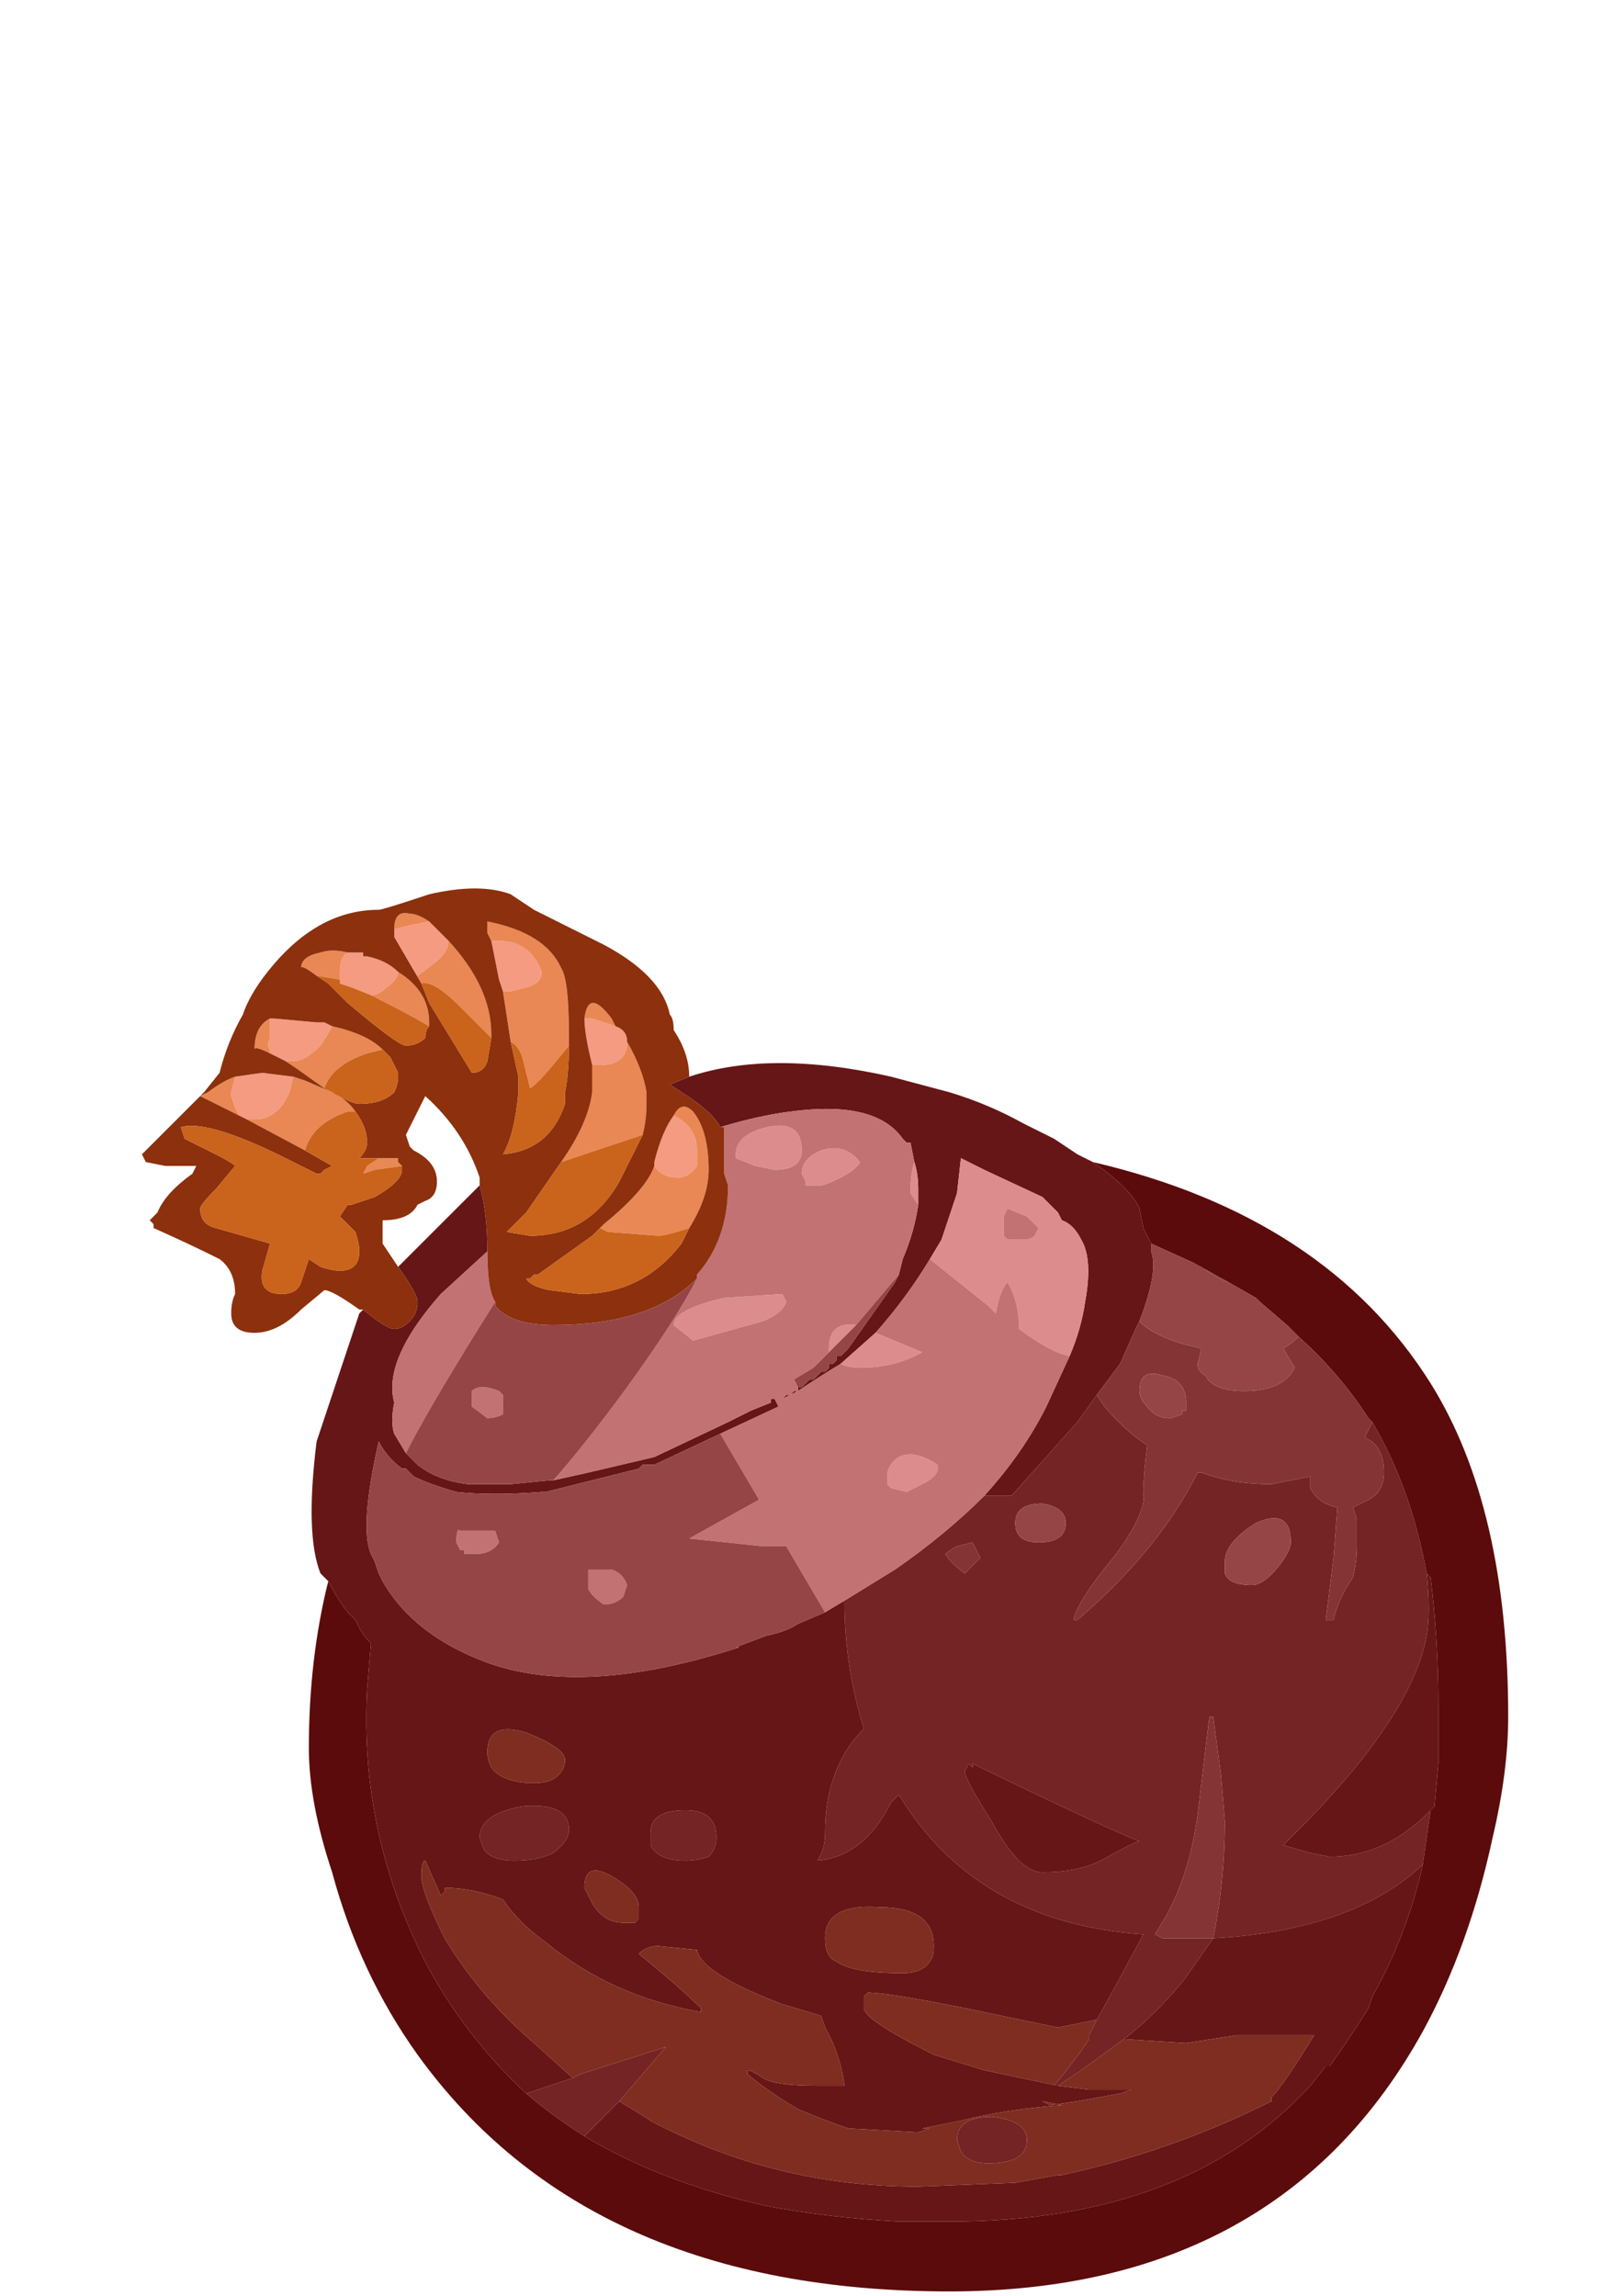 <?xml version="1.0" encoding="UTF-8" standalone="no"?>
<svg xmlns:ffdec="https://www.free-decompiler.com/flash" xmlns:xlink="http://www.w3.org/1999/xlink" ffdec:objectType="frame" height="207.05px" width="145.45px" xmlns="http://www.w3.org/2000/svg">
  <g transform="matrix(1.0, 0.0, 0.0, 1.0, 84.55, 207.35)">
    <use ffdec:characterId="249" ffdec:characterName="a_BombArt" height="126.7" transform="matrix(1.0, 0.0, 0.0, 1.0, -71.75, -127.4)" width="123.2" xlink:href="#sprite0"/>
  </g>
  <defs>
    <g id="sprite0" transform="matrix(1.0, 0.0, 0.0, 1.0, 71.75, 127.4)">
      <use ffdec:characterId="248" height="18.1" transform="matrix(7.0, 0.0, 0.0, 7.0, -71.75, -127.4)" width="17.6" xlink:href="#shape0"/>
    </g>
    <g id="shape0" transform="matrix(1.0, 0.0, 0.0, 1.0, 10.25, 18.2)">
      <path d="M0.6 -10.35 L0.95 -10.35 1.8 -11.3 2.05 -11.65 2.15 -11.5 Q2.4 -11.2 2.7 -11.0 2.65 -10.6 2.65 -10.4 2.7 -10.15 2.3 -9.6 1.8 -9.0 1.75 -8.75 L1.8 -8.75 Q2.85 -9.65 3.35 -10.65 L3.4 -10.65 Q3.8 -10.5 4.3 -10.5 L4.8 -10.6 4.8 -10.45 Q4.9 -10.25 5.15 -10.2 L5.1 -9.55 5.0 -8.75 5.1 -8.75 Q5.15 -9.0 5.35 -9.3 5.4 -9.5 5.4 -9.7 L5.4 -10.05 5.35 -10.2 Q5.45 -10.25 5.55 -10.3 5.75 -10.4 5.75 -10.65 5.75 -11.0 5.5 -11.1 L5.6 -11.3 Q6.1 -10.45 6.3 -9.35 6.35 -8.85 6.3 -8.55 6.1 -7.45 4.45 -5.85 L4.8 -5.75 5.05 -5.7 Q5.8 -5.7 6.4 -6.35 L6.35 -6.3 6.25 -5.6 Q5.35 -4.75 3.55 -4.65 L3.2 -4.15 Q2.85 -3.7 2.4 -3.35 L1.85 -2.95 1.55 -2.75 1.5 -2.75 1.7 -3.0 1.85 -3.2 1.95 -3.35 1.95 -3.4 2.05 -3.6 2.3 -4.05 2.65 -4.7 Q0.5 -4.85 -0.5 -6.5 L-0.6 -6.4 Q-0.95 -5.7 -1.55 -5.65 -1.45 -5.8 -1.45 -6.0 -1.45 -6.85 -0.95 -7.35 -1.2 -8.15 -1.2 -9.0 L-0.55 -9.4 Q0.1 -9.85 0.6 -10.35 M-4.55 -2.1 Q-4.95 -2.35 -5.3 -2.65 L-4.7 -2.85 -4.6 -2.9 -3.5 -3.25 -4.1 -2.55 -4.55 -2.1 M0.55 -9.55 L0.45 -9.75 0.25 -9.7 Q0.15 -9.65 0.1 -9.6 0.15 -9.5 0.35 -9.35 L0.55 -9.55 M4.4 -9.45 Q4.55 -9.65 4.55 -9.75 4.55 -10.2 4.1 -10.0 3.7 -9.75 3.7 -9.5 3.7 -9.4 3.7 -9.35 3.75 -9.2 4.05 -9.2 4.2 -9.2 4.4 -9.45 M1.0 -10.0 Q1.0 -9.75 1.3 -9.75 1.65 -9.75 1.65 -10.0 1.65 -10.2 1.35 -10.25 1.0 -10.25 1.0 -10.0 M3.55 -7.5 L3.5 -7.5 3.35 -6.25 Q3.25 -5.5 2.95 -4.95 L2.8 -4.7 2.9 -4.65 3.55 -4.65 Q3.7 -5.4 3.7 -6.15 L3.65 -6.75 3.55 -7.5 M2.1 -5.65 Q2.55 -5.9 2.6 -5.9 2.2 -6.05 0.45 -6.9 L0.45 -6.85 0.4 -6.9 0.35 -6.8 Q0.35 -6.7 0.7 -6.15 1.05 -5.5 1.35 -5.5 1.8 -5.5 2.1 -5.65 M1.15 -2.05 Q1.15 -1.75 0.65 -1.75 0.4 -1.75 0.3 -1.9 L0.25 -2.05 Q0.25 -2.35 0.7 -2.35 1.15 -2.3 1.15 -2.05 M-5.9 -5.95 Q-5.9 -6.25 -5.35 -6.35 -4.75 -6.4 -4.75 -6.05 -4.75 -5.9 -4.95 -5.75 -5.15 -5.65 -5.45 -5.65 -5.75 -5.65 -5.85 -5.8 L-5.9 -5.95 M-3.7 -5.85 L-3.7 -6.0 Q-3.7 -6.3 -3.25 -6.3 -2.85 -6.3 -2.85 -5.95 -2.85 -5.8 -2.95 -5.7 -3.1 -5.65 -3.25 -5.65 -3.6 -5.65 -3.7 -5.85" fill="#742424" fill-rule="evenodd" stroke="none"/>
      <path d="M2.75 -13.6 L2.65 -13.8 2.6 -14.05 Q2.5 -14.3 2.0 -14.65 5.0 -13.95 6.35 -11.8 7.35 -10.2 7.35 -7.5 7.35 -6.8 7.15 -5.95 6.85 -4.55 6.25 -3.45 4.4 -0.1 0.15 -0.1 -4.5 -0.1 -6.7 -3.15 -7.45 -4.2 -7.8 -5.5 -8.1 -6.4 -8.1 -7.1 -8.1 -8.25 -7.85 -9.25 -7.75 -9.05 -7.6 -8.85 L-7.5 -8.75 -7.45 -8.65 Q-7.4 -8.55 -7.3 -8.45 L-7.35 -7.85 Q-7.45 -5.95 -6.55 -4.25 -6.05 -3.35 -5.3 -2.65 -4.95 -2.35 -4.55 -2.1 -3.55 -1.5 -2.2 -1.2 -1.4 -1.05 -0.5 -1.0 L0.15 -1.0 Q3.2 -1.0 4.8 -2.75 L5.0 -3.0 5.05 -3.0 Q5.3 -3.35 5.55 -3.75 L5.6 -3.9 Q6.05 -4.7 6.25 -5.6 L6.35 -6.3 6.4 -6.35 6.45 -6.9 6.45 -7.65 Q6.45 -8.5 6.35 -9.3 L6.3 -9.35 Q6.1 -10.45 5.6 -11.3 L5.55 -11.35 5.45 -11.5 Q5.1 -12.0 4.65 -12.4 L4.5 -12.55 4.15 -12.85 4.1 -12.9 3.75 -13.1 3.3 -13.35 2.75 -13.6" fill="#5b0b0b" fill-rule="evenodd" stroke="none"/>
      <path d="M-3.2 -15.75 Q-2.15 -16.1 -0.6 -15.75 L0.15 -15.55 Q0.65 -15.4 1.1 -15.15 L1.5 -14.95 1.8 -14.75 2.0 -14.65 Q2.5 -14.3 2.6 -14.05 L2.65 -13.8 2.75 -13.6 2.75 -13.5 Q2.85 -13.25 2.6 -12.6 L2.55 -12.5 2.35 -12.05 2.05 -11.65 1.8 -11.3 0.95 -10.35 0.6 -10.35 Q1.1 -10.9 1.4 -11.5 L1.7 -12.15 Q1.85 -12.5 1.9 -12.85 2.0 -13.4 1.85 -13.65 1.75 -13.85 1.6 -13.9 L1.55 -14.0 1.35 -14.2 0.6 -14.55 0.3 -14.7 0.25 -14.25 0.05 -13.65 -0.1 -13.4 Q-0.4 -12.9 -0.8 -12.45 L-1.25 -12.05 Q-1.5 -11.9 -1.8 -11.7 L-2.0 -11.6 -1.95 -11.65 -1.9 -11.65 -1.85 -11.7 -1.8 -11.7 -1.8 -11.75 -1.75 -11.75 -1.65 -11.85 -1.6 -11.85 -1.5 -11.95 -1.45 -11.95 -1.4 -12.0 -1.4 -12.05 -1.35 -12.05 -1.3 -12.1 -1.3 -12.15 -1.25 -12.15 -1.15 -12.25 -0.55 -13.1 -0.5 -13.2 -0.45 -13.4 Q-0.3 -13.75 -0.25 -14.1 L-0.25 -14.3 Q-0.25 -14.5 -0.3 -14.65 L-0.35 -14.9 -0.4 -14.9 -0.45 -14.95 Q-0.8 -15.45 -1.9 -15.3 -2.3 -15.25 -2.8 -15.1 -2.9 -15.3 -3.3 -15.55 L-3.45 -15.65 -3.2 -15.75 M-7.85 -9.25 L-7.95 -9.35 Q-8.15 -9.85 -8.0 -11.05 L-7.45 -12.7 -7.4 -12.75 Q-7.1 -12.5 -7.0 -12.5 -6.9 -12.5 -6.8 -12.6 -6.7 -12.7 -6.7 -12.85 -6.7 -12.95 -6.95 -13.3 L-5.9 -14.35 Q-5.8 -14.0 -5.8 -13.5 L-6.4 -12.95 Q-7.15 -12.1 -7.0 -11.55 -7.05 -11.3 -7.0 -11.15 L-6.85 -10.9 -6.7 -10.75 Q-6.45 -10.55 -6.05 -10.5 L-6.0 -10.5 Q-5.8 -10.5 -5.5 -10.5 L-5.0 -10.55 -4.95 -10.55 -4.5 -10.65 -3.65 -10.85 -2.7 -11.3 -2.4 -11.45 -2.15 -11.55 -2.15 -11.6 -2.1 -11.6 -2.05 -11.5 -2.8 -11.15 -3.65 -10.75 -3.8 -10.75 -3.85 -10.7 -5.05 -10.4 -5.1 -10.4 Q-5.75 -10.35 -6.2 -10.4 -6.55 -10.5 -6.75 -10.6 L-6.85 -10.7 -6.9 -10.7 Q-7.1 -10.85 -7.2 -11.05 -7.45 -9.95 -7.3 -9.6 L-7.25 -9.5 -7.2 -9.35 -7.15 -9.25 Q-6.75 -8.55 -5.8 -8.2 -4.55 -7.75 -2.55 -8.4 L-2.6 -8.4 -2.2 -8.55 Q-1.95 -8.6 -1.8 -8.7 L-1.45 -8.85 -1.2 -9.0 Q-1.2 -8.15 -0.95 -7.35 -1.45 -6.85 -1.45 -6.0 -1.45 -5.8 -1.55 -5.65 -0.95 -5.7 -0.6 -6.4 L-0.5 -6.5 Q0.5 -4.85 2.65 -4.7 L2.3 -4.05 2.05 -3.6 1.55 -3.5 0.35 -3.75 Q-0.65 -3.95 -0.9 -3.95 L-0.95 -3.9 -0.95 -3.75 Q-0.95 -3.6 -0.05 -3.15 L0.6 -2.95 1.55 -2.75 1.5 -2.75 1.55 -2.75 1.95 -2.7 2.5 -2.7 2.35 -2.65 1.8 -2.55 1.45 -2.5 1.35 -2.55 1.6 -2.5 Q0.9 -2.45 0.3 -2.3 L-0.2 -2.2 -0.1 -2.2 -0.25 -2.15 -1.15 -2.2 Q-1.45 -2.3 -1.8 -2.45 -2.15 -2.65 -2.45 -2.9 L-2.45 -2.95 Q-2.4 -2.95 -2.25 -2.85 -2.1 -2.75 -1.55 -2.75 L-1.2 -2.75 Q-1.25 -3.15 -1.45 -3.5 L-1.5 -3.65 -2.0 -3.8 Q-3.05 -4.2 -3.1 -4.5 L-3.6 -4.55 Q-3.75 -4.55 -3.85 -4.45 -3.3 -4.0 -3.05 -3.75 L-3.05 -3.7 Q-4.2 -3.9 -5.05 -4.6 -5.4 -4.85 -5.6 -5.15 -6.0 -5.3 -6.35 -5.3 L-6.35 -5.25 -6.4 -5.2 -6.6 -5.65 Q-6.65 -5.65 -6.65 -5.45 -6.65 -5.25 -6.35 -4.65 -5.9 -3.9 -5.2 -3.3 L-4.7 -2.85 -5.3 -2.65 Q-6.05 -3.35 -6.55 -4.25 -7.45 -5.95 -7.35 -7.85 L-7.3 -8.45 Q-7.4 -8.55 -7.45 -8.65 L-7.5 -8.75 -7.6 -8.85 Q-7.75 -9.05 -7.85 -9.25 M6.3 -9.35 L6.35 -9.3 Q6.45 -8.5 6.45 -7.65 L6.45 -6.9 6.4 -6.35 Q5.8 -5.7 5.05 -5.7 L4.8 -5.75 4.45 -5.85 Q6.1 -7.45 6.3 -8.55 6.35 -8.85 6.3 -9.35 M6.25 -5.6 Q6.05 -4.7 5.6 -3.9 L5.55 -3.75 Q5.3 -3.35 5.05 -3.0 L5.0 -3.0 4.8 -2.75 Q3.2 -1.0 0.15 -1.0 L-0.5 -1.0 Q-1.4 -1.05 -2.2 -1.2 -3.55 -1.5 -4.55 -2.1 L-4.1 -2.55 Q-3.85 -2.4 -3.7 -2.3 -2.1 -1.45 -0.25 -1.45 L1.0 -1.5 1.55 -1.6 1.6 -1.6 Q3.0 -1.9 4.3 -2.55 L4.3 -2.6 Q4.45 -2.75 4.85 -3.4 L3.85 -3.4 3.2 -3.3 2.4 -3.35 Q2.85 -3.7 3.2 -4.15 L3.55 -4.65 Q5.35 -4.75 6.25 -5.6 M2.1 -5.65 Q1.8 -5.5 1.35 -5.5 1.05 -5.5 0.7 -6.15 0.35 -6.7 0.35 -6.8 L0.4 -6.9 0.45 -6.85 0.45 -6.9 Q2.2 -6.05 2.6 -5.9 2.55 -5.9 2.1 -5.65 M-5.9 -5.95 L-5.85 -5.8 Q-5.75 -5.65 -5.45 -5.65 -5.15 -5.65 -4.95 -5.75 -4.75 -5.9 -4.75 -6.05 -4.75 -6.4 -5.35 -6.35 -5.9 -6.25 -5.9 -5.95 M-0.05 -4.55 Q-0.05 -5.05 -0.75 -5.05 -1.45 -5.1 -1.45 -4.65 -1.45 -4.4 -1.3 -4.35 -1.1 -4.2 -0.45 -4.2 -0.2 -4.2 -0.1 -4.35 -0.05 -4.4 -0.05 -4.55 M-3.7 -5.85 Q-3.6 -5.65 -3.25 -5.65 -3.1 -5.65 -2.95 -5.7 -2.85 -5.8 -2.85 -5.95 -2.85 -6.3 -3.25 -6.3 -3.7 -6.3 -3.7 -6.0 L-3.7 -5.85 M-4.55 -5.3 L-4.45 -5.1 Q-4.3 -4.85 -4.05 -4.85 -3.95 -4.85 -3.9 -4.85 L-3.85 -4.9 -3.85 -5.05 Q-3.85 -5.25 -4.2 -5.45 -4.55 -5.65 -4.55 -5.3 M-5.75 -6.85 Q-5.6 -6.65 -5.2 -6.65 -5.05 -6.65 -4.95 -6.7 -4.8 -6.8 -4.8 -6.95 -4.8 -7.1 -5.3 -7.3 -5.8 -7.45 -5.8 -7.05 -5.8 -6.95 -5.75 -6.85" fill="#661616" fill-rule="evenodd" stroke="none"/>
      <path d="M2.05 -3.6 L1.95 -3.4 1.95 -3.35 1.85 -3.2 1.7 -3.0 1.5 -2.75 1.55 -2.75 0.6 -2.95 -0.05 -3.15 Q-0.95 -3.6 -0.95 -3.75 L-0.95 -3.9 -0.9 -3.95 Q-0.65 -3.95 0.35 -3.75 L1.55 -3.5 2.05 -3.6 M1.55 -2.75 L1.85 -2.95 2.4 -3.35 3.2 -3.3 3.85 -3.4 4.85 -3.4 Q4.45 -2.75 4.3 -2.6 L4.3 -2.55 Q3.0 -1.9 1.6 -1.6 L1.55 -1.6 1.0 -1.5 -0.25 -1.45 Q-2.1 -1.45 -3.7 -2.3 -3.85 -2.4 -4.1 -2.55 L-3.5 -3.25 -4.6 -2.9 -4.7 -2.85 -5.2 -3.3 Q-5.9 -3.9 -6.35 -4.65 -6.65 -5.25 -6.65 -5.45 -6.65 -5.65 -6.6 -5.65 L-6.4 -5.2 -6.35 -5.25 -6.35 -5.3 Q-6.0 -5.3 -5.6 -5.15 -5.4 -4.85 -5.05 -4.6 -4.2 -3.9 -3.05 -3.7 L-3.05 -3.75 Q-3.3 -4.0 -3.85 -4.45 -3.75 -4.55 -3.6 -4.55 L-3.1 -4.5 Q-3.05 -4.2 -2.0 -3.8 L-1.5 -3.65 -1.45 -3.5 Q-1.25 -3.15 -1.2 -2.75 L-1.55 -2.75 Q-2.1 -2.75 -2.25 -2.85 -2.4 -2.95 -2.45 -2.95 L-2.45 -2.9 Q-2.15 -2.65 -1.8 -2.45 -1.45 -2.3 -1.15 -2.2 L-0.25 -2.15 -0.1 -2.2 -0.2 -2.2 0.3 -2.3 Q0.9 -2.45 1.6 -2.5 L1.35 -2.55 1.45 -2.5 1.8 -2.55 2.35 -2.65 2.5 -2.7 1.95 -2.7 1.55 -2.75 M1.15 -2.05 Q1.15 -2.3 0.7 -2.35 0.25 -2.35 0.25 -2.05 L0.3 -1.9 Q0.4 -1.75 0.65 -1.75 1.15 -1.75 1.15 -2.05 M-0.05 -4.55 Q-0.05 -4.4 -0.1 -4.35 -0.2 -4.2 -0.45 -4.2 -1.1 -4.2 -1.3 -4.35 -1.45 -4.4 -1.45 -4.65 -1.45 -5.1 -0.75 -5.05 -0.05 -5.05 -0.05 -4.55 M-5.75 -6.85 Q-5.8 -6.95 -5.8 -7.05 -5.8 -7.45 -5.3 -7.3 -4.8 -7.1 -4.8 -6.95 -4.8 -6.8 -4.95 -6.7 -5.05 -6.65 -5.2 -6.65 -5.6 -6.65 -5.75 -6.85 M-4.55 -5.3 Q-4.55 -5.65 -4.2 -5.45 -3.85 -5.25 -3.85 -5.05 L-3.85 -4.9 -3.9 -4.85 Q-3.95 -4.85 -4.05 -4.85 -4.3 -4.85 -4.45 -5.1 L-4.55 -5.3" fill="#7f2d20" fill-rule="evenodd" stroke="none"/>
      <path d="M-0.3 -14.65 Q-0.25 -14.5 -0.25 -14.3 L-0.25 -14.1 -0.35 -14.25 Q-0.35 -14.5 -0.3 -14.65 M-1.25 -12.05 L-0.8 -12.45 -0.2 -12.2 Q-0.55 -12.0 -1.0 -12.0 -1.15 -12.0 -1.25 -12.05 M-0.1 -13.4 L0.05 -13.65 0.25 -14.25 0.3 -14.7 0.6 -14.55 1.35 -14.2 1.55 -14.0 1.6 -13.9 Q1.75 -13.85 1.85 -13.65 2.0 -13.4 1.9 -12.85 1.85 -12.5 1.7 -12.15 1.45 -12.2 1.05 -12.5 1.05 -12.85 0.9 -13.1 0.8 -13.0 0.75 -12.7 L0.65 -12.8 -0.1 -13.4 M1.3 -13.8 L1.15 -13.95 0.9 -14.05 0.85 -13.95 0.85 -13.85 Q0.85 -13.75 0.85 -13.7 L0.9 -13.65 1.1 -13.65 Q1.2 -13.65 1.25 -13.7 L1.3 -13.8 M-5.1 -10.4 L-5.05 -10.4 -5.1 -10.4 M-2.6 -14.7 L-2.6 -14.75 Q-2.6 -15.0 -2.2 -15.1 -1.75 -15.2 -1.75 -14.8 -1.75 -14.55 -2.1 -14.55 L-2.35 -14.6 -2.6 -14.7 M-1.65 -14.35 L-1.7 -14.35 -1.7 -14.4 -1.75 -14.5 Q-1.75 -14.7 -1.5 -14.8 -1.2 -14.9 -1.0 -14.65 -1.05 -14.55 -1.25 -14.45 -1.45 -14.35 -1.5 -14.35 L-1.65 -14.35 M-1.05 -12.55 L-1.4 -12.2 -1.4 -12.25 Q-1.4 -12.6 -1.05 -12.55 M-2.25 -12.6 L-3.15 -12.35 -3.4 -12.55 Q-3.4 -12.75 -2.75 -12.9 L-2.0 -12.95 -1.95 -12.85 Q-2.0 -12.7 -2.25 -12.6 M0.0 -10.75 Q0.0 -10.85 0.0 -10.7 0.0 -10.6 -0.2 -10.5 L-0.4 -10.4 -0.6 -10.45 -0.65 -10.5 -0.65 -10.6 Q-0.65 -10.75 -0.5 -10.85 -0.3 -10.95 0.0 -10.75" fill="#dc8c8c" fill-rule="evenodd" stroke="none"/>
      <path d="M2.05 -11.65 L2.35 -12.05 2.55 -12.5 2.6 -12.6 2.65 -12.55 Q2.9 -12.35 3.4 -12.25 L3.35 -12.05 Q3.35 -11.95 3.45 -11.9 3.55 -11.7 3.95 -11.7 4.45 -11.7 4.6 -12.0 L4.45 -12.25 Q4.55 -12.3 4.65 -12.4 5.1 -12.0 5.45 -11.5 L5.55 -11.35 5.6 -11.3 5.5 -11.1 Q5.75 -11.0 5.75 -10.65 5.75 -10.4 5.55 -10.3 5.45 -10.25 5.35 -10.2 L5.4 -10.05 5.4 -9.7 Q5.4 -9.5 5.35 -9.3 5.15 -9.0 5.1 -8.75 L5.0 -8.75 5.1 -9.55 5.15 -10.2 Q4.9 -10.25 4.8 -10.45 L4.8 -10.6 4.3 -10.5 Q3.8 -10.5 3.4 -10.65 L3.35 -10.65 Q2.85 -9.65 1.8 -8.75 L1.75 -8.75 Q1.8 -9.0 2.3 -9.6 2.7 -10.15 2.65 -10.4 2.65 -10.6 2.7 -11.0 2.4 -11.2 2.15 -11.5 L2.05 -11.65 M3.75 -13.1 Q3.6 -13.15 3.4 -13.3 L3.3 -13.35 3.75 -13.1 M3.2 -11.55 Q3.2 -11.85 2.9 -11.9 2.6 -12.0 2.6 -11.7 2.6 -11.6 2.7 -11.5 2.8 -11.35 3.0 -11.35 L3.15 -11.4 3.15 -11.45 3.2 -11.45 3.2 -11.55 M0.55 -9.55 L0.35 -9.35 Q0.15 -9.5 0.1 -9.6 0.15 -9.65 0.25 -9.7 L0.45 -9.75 0.55 -9.55 M3.55 -7.5 L3.65 -6.75 3.7 -6.15 Q3.7 -5.4 3.55 -4.65 L2.9 -4.65 2.8 -4.7 2.95 -4.95 Q3.25 -5.5 3.35 -6.25 L3.5 -7.5 3.55 -7.5" fill="#843434" fill-rule="evenodd" stroke="none"/>
      <path d="M-2.8 -15.1 Q-2.3 -15.25 -1.9 -15.3 -0.8 -15.45 -0.45 -14.95 L-0.4 -14.9 -0.35 -14.9 -0.3 -14.65 Q-0.35 -14.5 -0.35 -14.25 L-0.25 -14.1 Q-0.3 -13.75 -0.45 -13.4 L-0.5 -13.2 -1.05 -12.55 Q-1.4 -12.6 -1.4 -12.25 L-1.4 -12.2 -1.6 -12.0 -1.85 -11.85 -1.8 -11.75 -1.8 -11.7 -1.85 -11.7 -1.9 -11.65 -1.95 -11.65 -2.0 -11.6 -1.8 -11.7 Q-1.5 -11.9 -1.25 -12.05 -1.15 -12.0 -1.0 -12.0 -0.55 -12.0 -0.2 -12.2 L-0.8 -12.45 Q-0.4 -12.9 -0.1 -13.4 L0.65 -12.8 0.75 -12.7 Q0.8 -13.0 0.9 -13.1 1.05 -12.85 1.05 -12.5 1.45 -12.2 1.7 -12.15 L1.4 -11.5 Q1.1 -10.9 0.6 -10.35 0.1 -9.85 -0.55 -9.4 L-1.2 -9.0 -1.45 -8.85 -1.95 -9.7 -2.25 -9.7 -3.2 -9.8 -2.3 -10.3 -2.8 -11.15 -2.05 -11.5 -2.1 -11.6 -2.15 -11.6 -2.15 -11.55 -2.4 -11.45 -2.7 -11.3 -3.65 -10.85 -4.5 -10.65 -4.95 -10.55 Q-4.55 -11.0 -4.0 -11.75 -3.35 -12.65 -3.1 -13.15 L-3.1 -13.2 Q-2.7 -13.65 -2.7 -14.35 L-2.75 -14.5 -2.75 -14.6 Q-2.75 -15.0 -2.75 -15.1 L-2.8 -15.1 M1.3 -13.8 L1.25 -13.7 Q1.2 -13.65 1.1 -13.65 L0.9 -13.65 0.85 -13.7 Q0.85 -13.75 0.85 -13.85 L0.85 -13.95 0.9 -14.05 1.15 -13.95 1.3 -13.8 M-6.85 -10.9 L-7.0 -11.15 Q-7.05 -11.3 -7.0 -11.55 -7.15 -12.1 -6.4 -12.95 L-5.8 -13.5 Q-5.8 -13.0 -5.7 -12.85 L-5.95 -12.45 Q-6.6 -11.4 -6.85 -10.9 M-1.65 -14.35 L-1.5 -14.35 Q-1.45 -14.35 -1.25 -14.45 -1.05 -14.55 -1.0 -14.65 -1.2 -14.9 -1.5 -14.8 -1.75 -14.7 -1.75 -14.5 L-1.7 -14.4 -1.7 -14.35 -1.65 -14.35 M-2.6 -14.7 L-2.35 -14.6 -2.1 -14.55 Q-1.75 -14.55 -1.75 -14.8 -1.75 -15.2 -2.2 -15.1 -2.6 -15.0 -2.6 -14.75 L-2.6 -14.7 M0.0 -10.75 Q-0.3 -10.95 -0.5 -10.85 -0.65 -10.75 -0.65 -10.6 L-0.65 -10.5 -0.6 -10.45 -0.4 -10.4 -0.2 -10.5 Q0.0 -10.6 0.0 -10.7 0.0 -10.85 0.0 -10.75 M-2.25 -12.6 Q-2.0 -12.7 -1.95 -12.85 L-2.0 -12.95 -2.75 -12.9 Q-3.4 -12.75 -3.4 -12.55 L-3.15 -12.35 -2.25 -12.6 M-5.6 -11.4 Q-5.7 -11.35 -5.8 -11.35 L-6.0 -11.5 -6.0 -11.7 Q-5.9 -11.8 -5.65 -11.7 L-5.6 -11.65 -5.6 -11.4 M-4.05 -9.05 Q-4.15 -8.95 -4.3 -8.95 -4.45 -9.05 -4.5 -9.15 L-4.5 -9.4 -4.2 -9.4 Q-4.05 -9.35 -4.0 -9.2 L-4.05 -9.05 M-5.65 -9.75 Q-5.75 -9.6 -5.95 -9.6 L-6.1 -9.6 -6.1 -9.65 -6.15 -9.65 -6.2 -9.75 Q-6.2 -9.95 -6.15 -9.9 L-5.7 -9.9 -5.65 -9.75" fill="#c27272" fill-rule="evenodd" stroke="none"/>
      <path d="M-7.0 -17.65 L-6.8 -17.7 -6.55 -17.75 -6.3 -17.5 Q-6.3 -17.35 -6.5 -17.2 L-6.7 -17.05 -7.0 -17.55 -7.0 -17.65 M-9.0 -15.25 L-9.05 -15.35 -9.1 -15.5 -9.1 -15.55 -9.05 -15.75 -8.7 -15.8 -8.3 -15.75 -8.35 -15.55 Q-8.5 -15.2 -8.8 -15.2 L-8.9 -15.2 -9.0 -15.25 M-6.95 -17.1 Q-6.95 -17.0 -7.1 -16.9 -7.2 -16.8 -7.3 -16.8 L-7.55 -16.9 -7.7 -16.95 -7.7 -17.0 -7.7 -17.1 Q-7.7 -17.3 -7.6 -17.35 L-7.4 -17.35 -7.4 -17.3 -7.35 -17.3 Q-7.1 -17.25 -6.95 -17.1 M-8.4 -15.95 L-8.6 -16.05 -8.6 -16.1 Q-8.65 -16.15 -8.6 -16.25 L-8.6 -16.5 -8.55 -16.5 -8.0 -16.45 -7.9 -16.45 -7.8 -16.4 Q-7.85 -16.3 -7.95 -16.15 -8.15 -15.95 -8.3 -15.95 L-8.4 -15.95 M-5.6 -16.85 L-5.65 -17.0 -5.75 -17.5 -5.65 -17.5 Q-5.25 -17.5 -5.1 -17.1 -5.1 -16.95 -5.3 -16.9 L-5.5 -16.85 -5.6 -16.85 M-4.15 -16.4 Q-4.0 -16.35 -4.0 -16.2 -4.0 -15.9 -4.35 -15.9 L-4.45 -15.9 Q-4.55 -16.3 -4.55 -16.5 L-4.45 -16.5 -4.15 -16.4 M-3.4 -15.25 Q-3.1 -15.1 -3.1 -14.8 -3.1 -14.7 -3.1 -14.6 -3.2 -14.45 -3.35 -14.45 -3.55 -14.45 -3.65 -14.6 L-3.65 -14.65 Q-3.55 -15.05 -3.4 -15.25" fill="#f49b81" fill-rule="evenodd" stroke="none"/>
      <path d="M-7.0 -17.65 Q-7.0 -17.9 -6.8 -17.85 -6.7 -17.85 -6.55 -17.75 L-6.8 -17.7 -7.0 -17.65 M-6.3 -17.5 Q-5.75 -16.9 -5.75 -16.3 L-5.75 -16.25 -6.15 -16.65 Q-6.5 -17.0 -6.65 -16.95 L-7.0 -17.55 -6.7 -17.05 -6.5 -17.2 Q-6.3 -17.35 -6.3 -17.5 M-9.05 -15.75 L-9.1 -15.55 -9.1 -15.5 -9.05 -15.35 -9.0 -15.25 -9.5 -15.5 -9.4 -15.55 Q-9.2 -15.7 -9.05 -15.75 M-8.9 -15.2 L-8.8 -15.2 Q-8.5 -15.2 -8.35 -15.55 L-8.3 -15.75 -8.15 -15.7 -7.8 -15.55 Q-7.6 -15.45 -7.5 -15.3 L-7.6 -15.3 Q-8.05 -15.15 -8.15 -14.8 L-8.9 -15.2 M-8.4 -14.7 L-8.0 -14.5 -8.4 -14.7 M-7.3 -16.8 Q-7.2 -16.8 -7.1 -16.9 -6.95 -17.0 -6.95 -17.1 -6.55 -16.85 -6.55 -16.45 L-6.55 -16.4 Q-6.8 -16.55 -7.3 -16.8 M-7.6 -17.35 Q-7.7 -17.3 -7.7 -17.1 L-7.7 -17.0 -8.0 -17.05 Q-8.2 -17.2 -8.2 -17.15 -8.2 -17.3 -7.95 -17.35 -7.8 -17.4 -7.6 -17.35 M-7.9 -15.6 L-8.25 -15.85 -8.4 -15.95 -8.3 -15.95 Q-8.15 -15.95 -7.95 -16.15 -7.85 -16.3 -7.8 -16.4 -7.35 -16.3 -7.15 -16.1 L-7.35 -16.05 Q-7.8 -15.9 -7.9 -15.6 M-8.6 -16.05 Q-8.8 -16.15 -8.8 -16.1 -8.8 -16.4 -8.6 -16.5 L-8.6 -16.25 Q-8.65 -16.15 -8.6 -16.1 L-8.6 -16.05 M-7.3 -14.7 L-6.95 -14.7 -6.95 -14.65 -6.9 -14.6 -7.25 -14.55 -7.4 -14.5 -7.35 -14.6 -7.2 -14.7 -7.3 -14.7 M-5.75 -17.5 L-5.8 -17.6 -5.8 -17.75 Q-5.05 -17.6 -4.85 -17.15 -4.75 -17.0 -4.75 -16.3 L-4.75 -16.15 Q-5.15 -15.65 -5.25 -15.6 L-5.35 -16.0 Q-5.4 -16.15 -5.5 -16.2 L-5.6 -16.85 -5.5 -16.85 -5.3 -16.9 Q-5.1 -16.95 -5.1 -17.1 -5.25 -17.5 -5.65 -17.5 L-5.75 -17.5 M-4.55 -16.5 Q-4.5 -16.9 -4.2 -16.5 L-4.15 -16.4 -4.45 -16.5 -4.55 -16.5 M-4.0 -16.2 Q-3.8 -15.85 -3.75 -15.55 L-3.75 -15.4 Q-3.75 -15.2 -3.8 -15.0 L-4.85 -14.65 Q-4.5 -15.15 -4.45 -15.55 -4.45 -15.7 -4.45 -15.85 L-4.45 -15.9 -4.35 -15.9 Q-4.0 -15.9 -4.0 -16.2 M-3.4 -15.25 Q-3.3 -15.45 -3.15 -15.3 -2.95 -15.05 -2.95 -14.55 -2.95 -14.2 -3.2 -13.8 -3.5 -13.7 -3.6 -13.7 L-4.25 -13.75 -4.35 -13.8 -4.3 -13.85 Q-3.75 -14.3 -3.65 -14.6 -3.55 -14.45 -3.35 -14.45 -3.2 -14.45 -3.1 -14.6 -3.1 -14.7 -3.1 -14.8 -3.1 -15.1 -3.4 -15.25" fill="#e98854" fill-rule="evenodd" stroke="none"/>
      <path d="M-3.2 -15.75 L-3.45 -15.65 -3.3 -15.55 Q-2.9 -15.3 -2.8 -15.1 L-2.75 -15.1 Q-2.75 -15.0 -2.75 -14.6 L-2.75 -14.5 -2.7 -14.35 Q-2.7 -13.65 -3.1 -13.2 L-3.1 -13.15 Q-3.7 -12.55 -4.95 -12.55 -5.5 -12.55 -5.7 -12.8 L-5.7 -12.85 Q-5.8 -13.0 -5.8 -13.5 -5.8 -14.0 -5.9 -14.35 L-5.9 -14.45 Q-6.1 -15.05 -6.6 -15.5 -6.7 -15.3 -6.85 -15.0 L-6.8 -14.85 -6.75 -14.8 Q-6.45 -14.65 -6.45 -14.4 -6.45 -14.2 -6.6 -14.15 L-6.7 -14.1 Q-6.8 -13.9 -7.15 -13.9 -7.15 -13.75 -7.15 -13.6 L-6.95 -13.3 Q-6.7 -12.95 -6.7 -12.85 -6.7 -12.7 -6.8 -12.6 -6.9 -12.5 -7.0 -12.5 -7.1 -12.5 -7.4 -12.75 L-7.45 -12.75 Q-7.8 -13.0 -7.9 -13.0 L-8.2 -12.75 Q-8.5 -12.45 -8.8 -12.45 -9.1 -12.45 -9.1 -12.7 -9.1 -12.85 -9.05 -12.95 -9.05 -13.25 -9.25 -13.4 -9.65 -13.6 -10.1 -13.8 L-10.1 -13.85 -10.15 -13.9 -10.05 -14.0 Q-9.95 -14.25 -9.6 -14.5 L-9.55 -14.6 -9.95 -14.6 -10.2 -14.65 -10.25 -14.75 Q-10.0 -15.0 -9.45 -15.55 L-9.25 -15.8 Q-9.15 -16.2 -8.95 -16.55 -8.85 -16.85 -8.55 -17.2 -7.95 -17.9 -7.2 -17.9 -7.15 -17.9 -6.55 -18.1 -5.9 -18.25 -5.5 -18.1 L-5.2 -17.9 -4.3 -17.45 Q-3.55 -17.05 -3.45 -16.55 -3.4 -16.5 -3.4 -16.35 -3.2 -16.05 -3.2 -15.75 M-6.55 -17.75 Q-6.7 -17.85 -6.8 -17.85 -7.0 -17.9 -7.0 -17.65 L-7.0 -17.55 -6.65 -16.95 -6.55 -16.7 -6.0 -15.8 Q-5.85 -15.8 -5.8 -15.95 L-5.75 -16.25 -5.75 -16.3 Q-5.75 -16.9 -6.3 -17.5 L-6.55 -17.75 M-9.0 -15.25 L-8.9 -15.2 -8.15 -14.8 -7.8 -14.6 -7.9 -14.55 -7.95 -14.5 -8.0 -14.5 -8.4 -14.7 Q-9.4 -15.2 -9.75 -15.1 L-9.7 -14.95 -9.3 -14.75 Q-9.1 -14.65 -9.05 -14.6 L-9.3 -14.3 Q-9.5 -14.1 -9.5 -14.05 -9.5 -13.85 -9.3 -13.8 L-8.6 -13.6 -8.7 -13.25 Q-8.75 -12.95 -8.45 -12.95 -8.25 -12.95 -8.2 -13.1 L-8.1 -13.4 -7.95 -13.3 Q-7.8 -13.25 -7.7 -13.25 -7.45 -13.25 -7.45 -13.5 -7.45 -13.6 -7.5 -13.75 L-7.7 -13.95 -7.6 -14.1 -7.55 -14.1 Q-7.4 -14.15 -7.25 -14.2 -6.9 -14.4 -6.9 -14.55 L-6.9 -14.6 -6.95 -14.65 -6.95 -14.7 -7.3 -14.7 -7.45 -14.7 Q-7.35 -14.8 -7.35 -14.9 -7.35 -15.1 -7.5 -15.3 -7.6 -15.45 -7.8 -15.55 L-8.15 -15.7 -8.3 -15.75 -8.7 -15.8 -9.05 -15.75 Q-9.2 -15.7 -9.4 -15.55 L-9.5 -15.5 -9.0 -15.25 M-6.95 -17.1 Q-7.1 -17.25 -7.35 -17.3 L-7.4 -17.3 -7.4 -17.35 -7.6 -17.35 Q-7.8 -17.4 -7.95 -17.35 -8.2 -17.3 -8.2 -17.15 -8.2 -17.2 -8.0 -17.05 L-7.85 -16.95 -7.6 -16.7 Q-6.95 -16.15 -6.85 -16.15 -6.7 -16.15 -6.6 -16.25 -6.6 -16.35 -6.55 -16.4 L-6.55 -16.45 Q-6.55 -16.85 -6.95 -17.1 M-7.9 -15.6 L-7.8 -15.55 Q-7.55 -15.4 -7.45 -15.4 -7.15 -15.4 -7.0 -15.55 -6.95 -15.65 -6.95 -15.75 L-6.95 -15.8 Q-7.0 -15.9 -7.05 -16.0 L-7.15 -16.1 Q-7.35 -16.3 -7.8 -16.4 L-7.9 -16.45 -8.0 -16.45 -8.55 -16.5 -8.6 -16.5 Q-8.8 -16.4 -8.8 -16.1 -8.8 -16.15 -8.6 -16.05 L-8.4 -15.95 -8.25 -15.85 -7.9 -15.6 M-4.75 -16.15 L-4.75 -16.3 Q-4.75 -17.0 -4.85 -17.15 -5.05 -17.6 -5.8 -17.75 L-5.8 -17.6 -5.75 -17.5 -5.65 -17.0 -5.6 -16.85 -5.5 -16.2 -5.4 -15.75 -5.4 -15.55 Q-5.45 -15.0 -5.6 -14.75 -5.0 -14.8 -4.8 -15.4 L-4.8 -15.55 Q-4.75 -15.8 -4.75 -16.15 M-4.15 -16.4 L-4.2 -16.5 Q-4.5 -16.9 -4.55 -16.5 -4.55 -16.3 -4.45 -15.9 L-4.45 -15.85 Q-4.45 -15.7 -4.45 -15.55 -4.5 -15.15 -4.85 -14.65 L-5.3 -14.0 -5.55 -13.75 -5.25 -13.7 Q-4.5 -13.7 -4.1 -14.4 L-3.8 -15.0 Q-3.75 -15.2 -3.75 -15.4 L-3.75 -15.55 Q-3.8 -15.85 -4.0 -16.2 -4.0 -16.35 -4.15 -16.4 M-3.2 -13.8 Q-2.95 -14.2 -2.95 -14.55 -2.95 -15.05 -3.15 -15.3 -3.3 -15.45 -3.4 -15.25 -3.55 -15.05 -3.65 -14.65 L-3.65 -14.6 Q-3.75 -14.3 -4.3 -13.85 L-4.35 -13.8 -4.45 -13.7 -5.15 -13.2 -5.2 -13.2 -5.25 -13.15 -5.3 -13.15 Q-5.25 -13.05 -5.0 -13.0 L-4.6 -12.95 Q-3.8 -12.95 -3.3 -13.6 L-3.2 -13.8" fill="#8c300d" fill-rule="evenodd" stroke="none"/>
      <path d="M-5.75 -16.25 L-5.8 -15.95 Q-5.85 -15.8 -6.0 -15.8 L-6.55 -16.7 -6.65 -16.95 Q-6.5 -17.0 -6.15 -16.65 L-5.75 -16.25 M-6.9 -14.6 L-6.9 -14.55 Q-6.9 -14.4 -7.25 -14.2 -7.4 -14.15 -7.55 -14.1 L-7.6 -14.1 -7.7 -13.95 -7.5 -13.75 Q-7.45 -13.6 -7.45 -13.5 -7.45 -13.25 -7.7 -13.25 -7.8 -13.25 -7.95 -13.3 L-8.1 -13.4 -8.2 -13.1 Q-8.25 -12.95 -8.45 -12.95 -8.75 -12.95 -8.7 -13.25 L-8.6 -13.6 -9.3 -13.8 Q-9.5 -13.85 -9.5 -14.05 -9.5 -14.1 -9.3 -14.3 L-9.05 -14.6 Q-9.1 -14.65 -9.3 -14.75 L-9.7 -14.95 -9.75 -15.1 Q-9.4 -15.2 -8.4 -14.7 L-8.0 -14.5 -7.95 -14.5 -7.9 -14.55 -7.8 -14.6 -8.15 -14.8 Q-8.05 -15.15 -7.6 -15.3 L-7.5 -15.3 Q-7.35 -15.1 -7.35 -14.9 -7.35 -14.8 -7.45 -14.7 L-7.3 -14.7 -7.2 -14.7 -7.35 -14.6 -7.4 -14.5 -7.25 -14.55 -6.9 -14.6 M-7.7 -17.0 L-7.7 -16.95 -7.55 -16.9 -7.3 -16.8 Q-6.8 -16.55 -6.55 -16.4 -6.6 -16.35 -6.6 -16.25 -6.7 -16.15 -6.85 -16.15 -6.95 -16.15 -7.6 -16.7 L-7.85 -16.95 -8.0 -17.05 -7.7 -17.0 M-7.15 -16.1 L-7.05 -16.0 Q-7.0 -15.9 -6.95 -15.8 L-6.95 -15.75 Q-6.95 -15.65 -7.0 -15.55 -7.15 -15.4 -7.45 -15.4 -7.55 -15.4 -7.8 -15.55 L-7.9 -15.6 Q-7.8 -15.9 -7.35 -16.05 L-7.15 -16.1 M-4.75 -16.15 Q-4.75 -15.8 -4.8 -15.55 L-4.8 -15.4 Q-5.0 -14.8 -5.6 -14.75 -5.45 -15.0 -5.4 -15.55 L-5.4 -15.75 -5.5 -16.2 Q-5.4 -16.15 -5.35 -16.0 L-5.25 -15.6 Q-5.15 -15.65 -4.75 -16.15 M-3.8 -15.0 L-4.1 -14.4 Q-4.5 -13.7 -5.25 -13.7 L-5.55 -13.75 -5.3 -14.0 -4.85 -14.65 -3.8 -15.0 M-4.35 -13.8 L-4.25 -13.75 -3.6 -13.7 Q-3.5 -13.7 -3.2 -13.8 L-3.3 -13.6 Q-3.8 -12.95 -4.6 -12.95 L-5.0 -13.0 Q-5.25 -13.05 -5.3 -13.15 L-5.25 -13.15 -5.2 -13.2 -5.15 -13.2 -4.45 -13.7 -4.35 -13.8" fill="#ca631b" fill-rule="evenodd" stroke="none"/>
      <path d="M-0.5 -13.2 L-0.55 -13.1 -1.15 -12.25 -1.25 -12.15 -1.3 -12.15 -1.3 -12.1 -1.35 -12.05 -1.4 -12.05 -1.4 -12.0 -1.45 -11.95 -1.5 -11.95 -1.6 -11.85 -1.65 -11.85 -1.75 -11.75 -1.8 -11.75 -1.85 -11.85 -1.6 -12.0 -1.4 -12.2 -1.05 -12.55 -0.5 -13.2 M2.6 -12.6 Q2.85 -13.25 2.75 -13.5 L2.75 -13.6 3.3 -13.35 3.4 -13.3 Q3.6 -13.15 3.75 -13.1 L4.1 -12.9 4.15 -12.85 4.5 -12.55 4.65 -12.4 Q4.55 -12.3 4.45 -12.25 L4.6 -12.0 Q4.45 -11.7 3.95 -11.7 3.55 -11.7 3.45 -11.9 3.35 -11.95 3.35 -12.05 L3.4 -12.25 Q2.9 -12.35 2.65 -12.55 L2.6 -12.6 M3.2 -11.55 L3.2 -11.45 3.15 -11.45 3.15 -11.4 3.0 -11.35 Q2.8 -11.35 2.7 -11.5 2.6 -11.6 2.6 -11.7 2.6 -12.0 2.9 -11.9 3.2 -11.85 3.2 -11.55 M1.0 -10.0 Q1.0 -10.25 1.35 -10.25 1.65 -10.2 1.65 -10.0 1.65 -9.75 1.3 -9.75 1.0 -9.75 1.0 -10.0 M4.4 -9.45 Q4.2 -9.2 4.05 -9.2 3.75 -9.2 3.7 -9.35 3.7 -9.4 3.7 -9.5 3.7 -9.75 4.1 -10.0 4.55 -10.2 4.55 -9.75 4.55 -9.65 4.4 -9.45 M-1.45 -8.85 L-1.8 -8.7 Q-1.95 -8.6 -2.2 -8.55 L-2.6 -8.4 -2.55 -8.4 Q-4.55 -7.75 -5.8 -8.2 -6.75 -8.55 -7.15 -9.25 L-7.2 -9.35 -7.25 -9.5 -7.3 -9.6 Q-7.45 -9.95 -7.2 -11.05 -7.1 -10.85 -6.9 -10.7 L-6.85 -10.7 -6.75 -10.6 Q-6.55 -10.5 -6.2 -10.4 -5.75 -10.35 -5.1 -10.4 L-5.05 -10.4 -3.85 -10.7 -3.8 -10.75 -3.65 -10.75 -2.8 -11.15 -2.3 -10.3 -3.2 -9.8 -2.25 -9.7 -1.95 -9.7 -1.45 -8.85 M-4.95 -10.55 L-5.0 -10.55 -5.5 -10.5 Q-5.8 -10.5 -6.0 -10.5 L-6.05 -10.5 Q-6.45 -10.55 -6.7 -10.75 L-6.85 -10.9 Q-6.6 -11.4 -5.95 -12.45 L-5.7 -12.85 -5.7 -12.8 Q-5.5 -12.55 -4.95 -12.55 -3.7 -12.55 -3.1 -13.15 -3.35 -12.65 -4.0 -11.75 -4.55 -11.0 -4.95 -10.55 M-4.05 -9.05 L-4.0 -9.2 Q-4.05 -9.35 -4.2 -9.4 L-4.5 -9.4 -4.5 -9.15 Q-4.45 -9.05 -4.3 -8.95 -4.15 -8.95 -4.05 -9.05 M-5.6 -11.4 L-5.6 -11.65 -5.65 -11.7 Q-5.9 -11.8 -6.0 -11.7 L-6.0 -11.5 -5.8 -11.35 Q-5.7 -11.35 -5.6 -11.4 M-5.65 -9.75 L-5.7 -9.9 -6.15 -9.9 Q-6.2 -9.95 -6.2 -9.75 L-6.15 -9.65 -6.1 -9.65 -6.1 -9.6 -5.95 -9.6 Q-5.75 -9.6 -5.65 -9.75" fill="#954545" fill-rule="evenodd" stroke="none"/>
    </g>
  </defs>
</svg>
